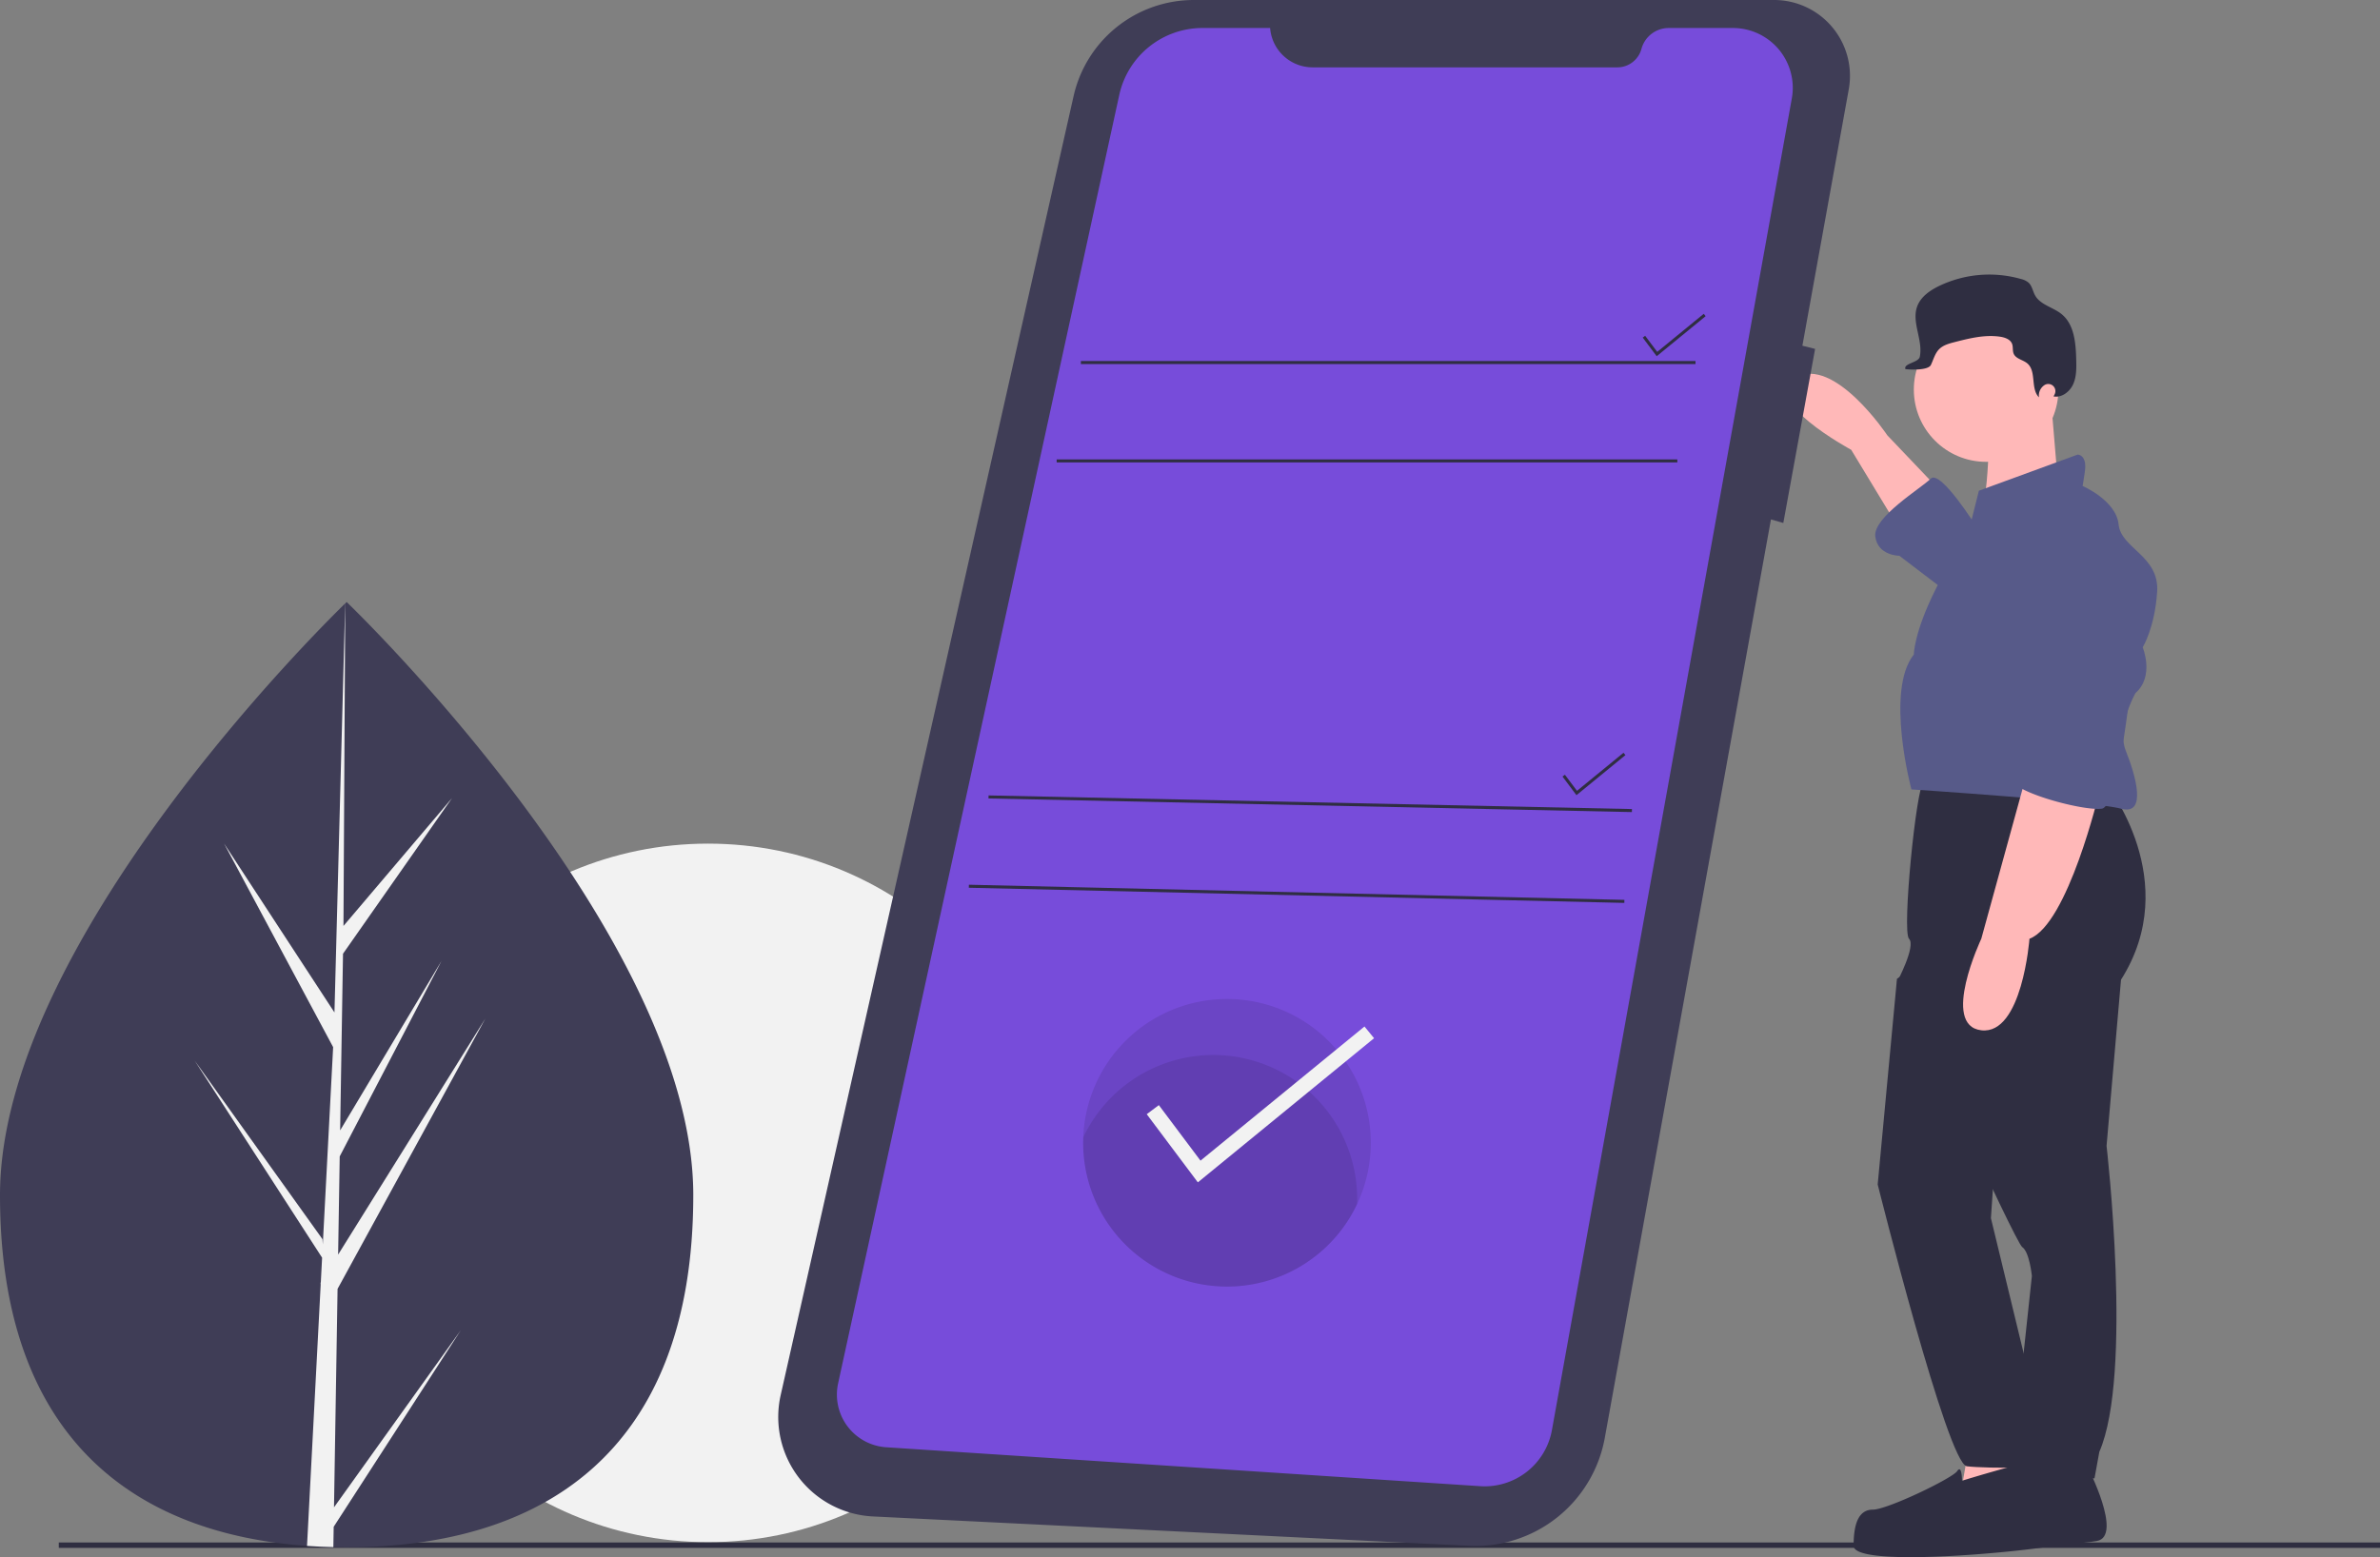 <svg width="492" height="322" fill="none" xmlns="http://www.w3.org/2000/svg"><rect width="100%" height="100%" fill="#808080" stroke="none"/><g clip-path="url(#clip0)"><path d="M146.373 318.898c39.882 0 72.213-32.336 72.213-72.225 0-39.888-32.331-72.224-72.213-72.224-39.882 0-72.213 32.336-72.213 72.224 0 39.889 32.331 72.225 72.213 72.225z" fill="#F2F2F2"/><path d="M492 318.962H12.152v1.116H492v-1.116z" fill="#2F2E41"/><path d="M143.316 247.131c0 53.974-32.083 72.822-71.656 72.822-.921 0-1.837-.01-2.749-.035-1.832-.04-3.65-.12-5.443-.249C27.75 317.143 0 297.324 0 247.131c0-51.942 66.356-117.487 71.362-122.353a.013.013 0 0 1 .01-.005c.189-.189.288-.284.288-.284s71.656 68.663 71.656 122.642z" fill="#3F3D56"/><path d="M69.045 311.694l26.211-36.625-26.275 40.645-.07 4.204c-1.833-.04-3.65-.12-5.443-.249l2.823-53.999-.02-.418.05-.08.264-5.101-26.34-40.749 26.42 36.924.065 1.081 2.136-40.799-22.55-42.105L69.14 209.36l2.221-84.582.01-.289v.284l-.368 66.7 22.445-26.444-22.54 32.187-.593 36.531 20.962-35.056-21.051 40.435-.329 20.308 30.429-48.799-30.543 55.887-.738 45.172z" fill="#F2F2F2"/><path d="M400.115 100.482l-9.961-10.46s-10.956-16.437-18.924-11.954c-7.969 4.483 11.454 14.943 11.454 14.943l9.96 16.437 7.471-8.966z" fill="#FFB8B8"/><path d="M431.49 303.206s7.47 14.445 1.992 15.441c-5.478.996-32.371 2.491-32.869.996-.498-1.494-4.482-6.475-1.494-8.467 2.988-1.993 14.94-3.487 14.94-3.487l3.985-3.985 13.446-.498z" fill="#2F2E41"/><path d="M435.474 162.243s15.937 19.924 2.988 40.346l-2.988 34.369s5.479 47.319-1.494 63.258l-.996 5.479h-17.431l4.483-41.84s-.498-4.981-1.992-5.977c-1.494-.996-25.898-54.791-25.898-54.791s3.985-7.472 2.491-8.966c-1.494-1.494 1.494-31.38 2.988-32.376 1.494-.996 37.849.498 37.849.498z" fill="#2F2E41"/><path d="M407.087 298.723l-1.992 11.457 19.423-.997-2.49-12.452-14.941 1.992zM410.573 95.5c8.252 0 14.941-6.691 14.941-14.944s-6.689-14.943-14.941-14.943c-8.251 0-14.94 6.69-14.94 14.943s6.689 14.943 14.94 14.943z" fill="#FFB8B8"/><path d="M424.02 83.047l1.494 17.931-15.937 7.472s2.74-16.687.747-21.17l13.696-4.233z" fill="#FFB8B8"/><path d="M407.586 107.453l1.494-5.977 20.418-7.471s1.993 0 1.495 3.487c-.498 3.486-.498 2.988-.498 2.988s6.972 2.989 7.47 7.97c.498 4.981 8.466 6.475 7.968 13.946-.498 7.472-2.988 11.457-2.988 11.457s2.49 5.977-1.494 9.464c0 0-3.984 6.973-1.992 11.954 1.992 4.981 4.482 13.449-.996 11.954-5.478-1.494-43.328-3.985-43.328-3.985s-5.478-20.422.498-27.893c0 0 0-4.483 4.482-13.449 4.482-8.965 7.471-14.445 7.471-14.445z" fill="#575A89"/><path d="M433.98 163.739s-6.474 27.395-14.443 30.384c0 0-1.494 19.924-9.96 18.927-8.466-.996 0-18.927 0-18.927l9.462-34.369 14.941 3.985z" fill="#FFB8B8"/><path d="M408.582 108.949s-7.47-11.955-9.463-9.962c-1.992 1.992-11.952 7.969-11.454 11.954.498 3.985 4.98 3.985 4.98 3.985l10.459 7.969 5.478-13.946z" fill="#575A89"/><path d="M398.123 198.105l-5.977 4.297-3.984 42.525s14.443 57.779 18.427 58.277c3.984.498 20.419.498 19.921-.996-.498-1.494-2.988-7.471-2.988-8.966 0-1.494-5.195-13.444-5.195-13.444l-6.758-27.898 1.494-21.916-14.94-31.879z" fill="#2F2E41"/><path d="M405.593 306.193s20.917-6.475 21.913-4.981c.996 1.494 7.639 16.555-1.659 18.24-9.298 1.684-42.665 4.673-42.665.19s.996-7.472 3.984-7.472 16.435-6.475 17.431-7.969c.996-1.495.996 1.992.996 1.992zM424.74 81.539a1.477 1.477 0 0 0-.281-1.711 1.471 1.471 0 0 0-1.714-.261l-.026.015a2.584 2.584 0 0 0-1.215 2.584c-1.796-1.792-.473-5.386-2.413-7.021-.898-.757-2.356-.923-2.818-2.003-.268-.629-.086-1.374-.322-2.016-.352-.952-1.475-1.35-2.479-1.5-3.158-.47-6.351.331-9.443 1.126-1.136.293-2.332.617-3.16 1.45-.872.876-1.176 2.15-1.71 3.264-.535 1.115-4.043 1.014-5.269.857-.426-1.211 2.722-1.303 2.979-2.56.703-3.44-1.744-7.096-.544-10.393.724-1.987 2.613-3.303 4.514-4.227a23.958 23.958 0 0 1 16.953-1.447c.573.127 1.11.386 1.565.758.724.675.858 1.76 1.34 2.626 1.099 1.97 3.703 2.439 5.46 3.855 2.66 2.145 2.96 6.018 3.046 9.434.043 1.72.074 3.508-.631 5.078-.704 1.57-2.374 2.85-4.063 2.52.08-.13.157-.274.231-.428z" fill="#2F2E41"/><path d="M422.142 113.8a10.612 10.612 0 0 1 12.953.659c3.432 2.917 7.124 7.096 6.854 11.423-.498 7.969-3.486 40.844-7.47 41.342-3.984.498-18.427-3.487-18.427-5.977 0-2.491 3.486-5.479 3.486-5.479l-4.233-25.401a16.798 16.798 0 0 1 6.614-16.408l.223-.159z" fill="#575A89"/><path d="M366.617 0H246.785a25.472 25.472 0 0 0-24.85 19.875l-60.549 268.608a20.585 20.585 0 0 0 10.485 22.745 20.582 20.582 0 0 0 8.587 2.351l123.187 6.07a27.194 27.194 0 0 0 18.257-5.87 27.21 27.21 0 0 0 9.847-16.459l34.347-189.909 2.555.731 6.572-35.995-2.63-.658 9.587-53.01A15.688 15.688 0 0 0 366.617 0z" fill="#3F3D56"/><path d="M262.563 5.79h-13.988a17.602 17.602 0 0 0-17.2 13.853L173.257 286.06a10.912 10.912 0 0 0 5.471 11.923 10.901 10.901 0 0 0 4.473 1.289l122.789 8.049a14.128 14.128 0 0 0 14.827-11.595L370.41 20.358A12.375 12.375 0 0 0 358.232 5.79h-13.269a5.841 5.841 0 0 0-5.639 4.322 5.159 5.159 0 0 1-4.979 3.816h-62.996a8.813 8.813 0 0 1-8.786-8.138z" fill="#774CDA"/><path d="M350.501 74.652H223.443v.626h127.058v-.626zm-3.756 20.344H218.436v.626h128.309v-.626zm-4.268-21.336l-2.888-3.85.501-.376 2.495 3.327 9.615-7.867.396.484-10.119 8.281zm-16.586 90.77l-2.887-3.85.5-.375 2.496 3.327 9.614-7.868.397.485-10.12 8.281zm-121.532.053l-.013.626 133.004 2.817.013-.626-133.004-2.817zm-4.067 18.465l-.015.626 135.508 3.13.014-.626-135.507-3.13z" fill="#2F2E41"/><path opacity=".1" d="M283.373 236.313a29.731 29.731 0 0 1-50.753 21.026 29.737 29.737 0 0 1 21.579-50.756 29.729 29.729 0 0 1 20.662 8.902 29.738 29.738 0 0 1 8.512 20.828z" fill="#000"/><path opacity=".1" d="M280.556 247.896c0 .372-.007.742-.022 1.111a29.734 29.734 0 0 1-56.6-13.803 29.731 29.731 0 0 1 50.097-5.893 29.742 29.742 0 0 1 6.525 18.585z" fill="#000"/><path d="M247.625 244.495l-10.569-14.094 2.503-1.878 8.611 11.482 33.899-27.739 1.982 2.422-36.426 29.807z" fill="#F2F2F2"/></g><defs><clipPath id="clip0"><path fill="#fff" d="M0 0h492v322H0z"/></clipPath></defs></svg>
